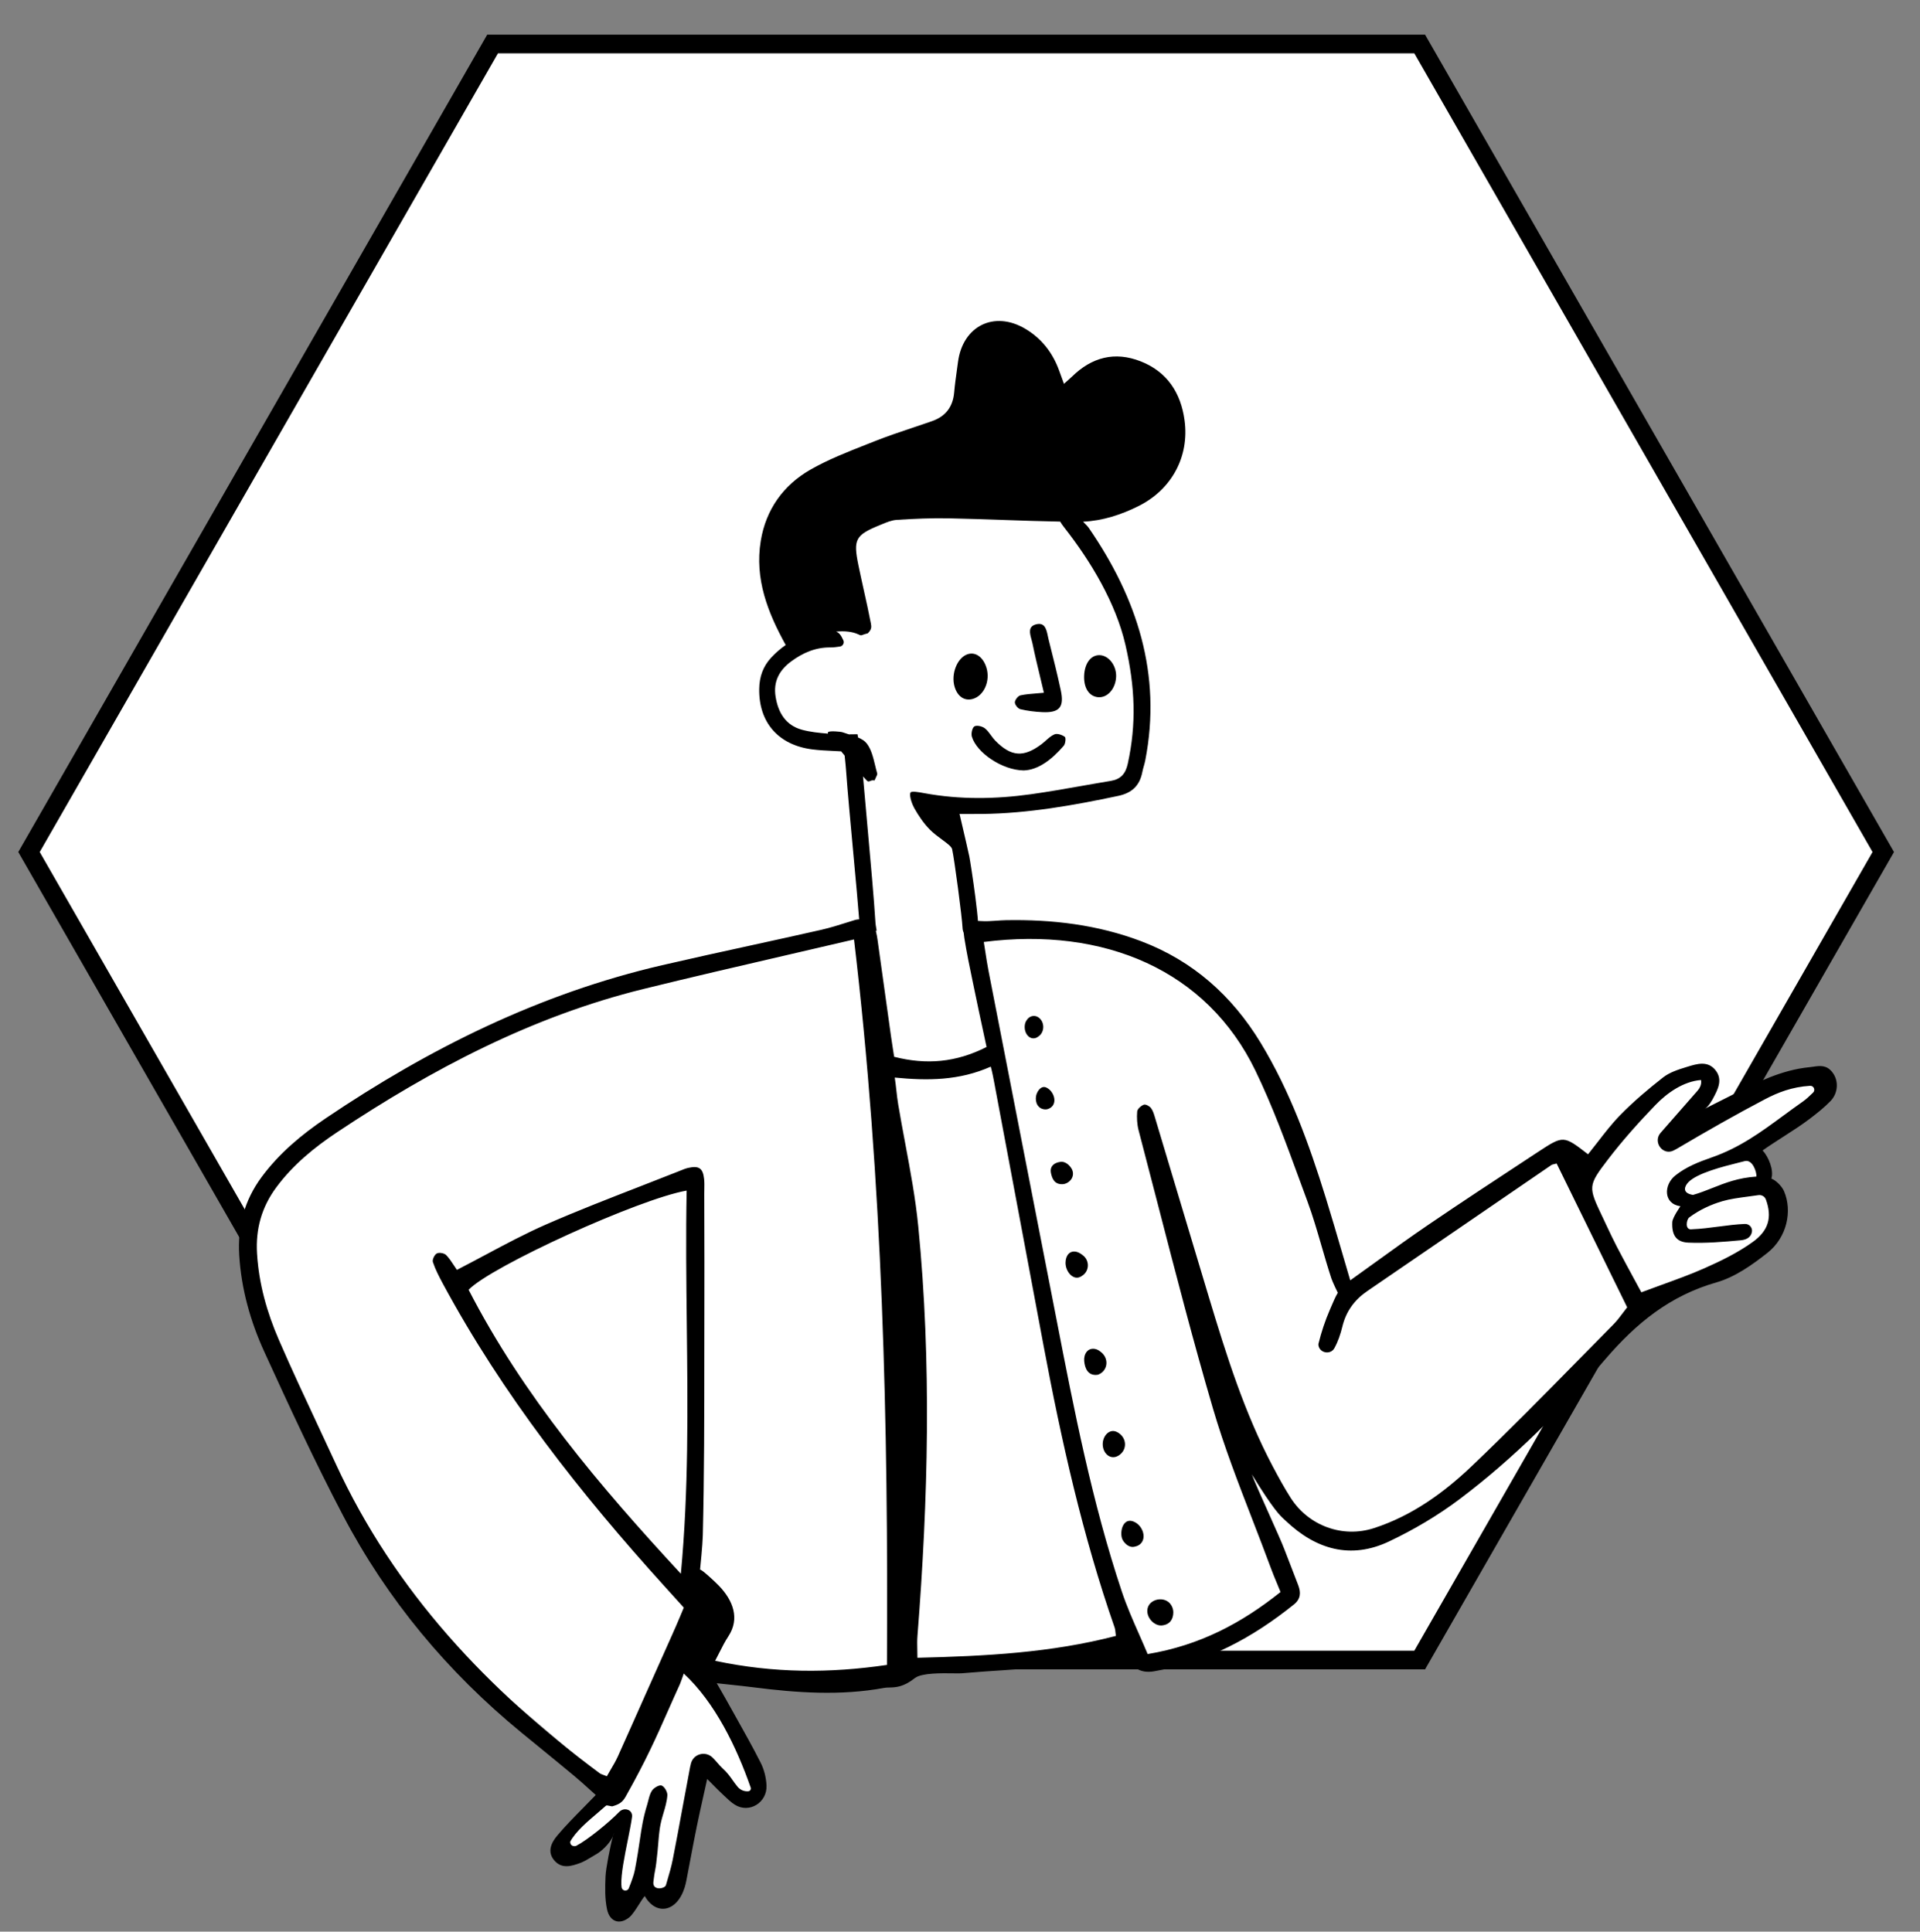 <svg width="161" height="162" viewBox="0 0 161 162" fill="none" xmlns="http://www.w3.org/2000/svg">
<rect x="0" y="0" width="161" height="162" fill="#808080" stroke="none"/>
<path fill-rule="evenodd" clip-rule="evenodd" d="M157.919 71.456L119.048 139.222H41.304L2.432 71.456L41.304 3.69H119.048L157.919 71.456Z" fill="white"/>
<path fill-rule="evenodd" clip-rule="evenodd" d="M157.02 71.456L118.598 4.474H41.754L3.332 71.456L41.754 138.438H118.598L157.02 71.456ZM119.497 140.006H40.855L1.533 71.456L40.855 2.905H119.497L158.819 71.456L119.497 140.006Z" fill="black"/>
<path fill-rule="evenodd" clip-rule="evenodd" d="M79.557 43.537L81.178 43.441C86.203 43.156 88.931 43.178 89.362 43.507C94.663 50.722 96.558 57.84 95.048 64.86C94.725 66.366 89.764 67.297 80.167 67.655L79.875 67.665L80.93 77.673C81.047 78.136 81.111 78.629 81.111 79.14C81.111 81.824 79.367 84.001 77.216 84.001C75.064 84.001 73.321 81.824 73.321 79.14C73.321 78.87 73.338 78.605 73.372 78.347L72.864 78.347L72.84 77.469C72.579 68.132 72.121 63.044 71.464 62.204C63.928 62.204 63.928 58.396 64.34 56.322C64.753 54.249 69.088 53.403 69.822 53.403C68.823 43.527 71.359 44.012 79.557 43.537Z" fill="white"/>
<path fill-rule="evenodd" clip-rule="evenodd" d="M95.651 30.305C93.476 29.452 91.548 29.958 89.89 31.586C89.788 31.686 89.68 31.781 89.528 31.915C89.441 31.991 89.34 32.08 89.218 32.19C89.038 31.697 88.924 31.383 88.81 31.069C88.265 29.57 87.332 28.376 85.965 27.569C83.357 26.029 80.728 27.343 80.332 30.361C80.301 30.593 80.269 30.824 80.237 31.056C80.152 31.671 80.066 32.285 80.013 32.903C79.909 34.118 79.298 34.916 78.169 35.314C77.608 35.512 77.043 35.701 76.478 35.89L76.478 35.89C75.433 36.24 74.389 36.59 73.367 36.996C73.127 37.091 72.888 37.185 72.648 37.28C71.046 37.91 69.436 38.544 67.952 39.392C65.69 40.686 64.227 42.725 63.794 45.352C63.266 48.557 64.387 51.386 65.885 54.095C65.455 54.391 65.051 54.742 64.674 55.145C63.983 55.883 63.675 56.767 63.662 57.788C63.626 60.594 65.271 62.493 68.131 62.851C68.692 62.922 69.259 62.949 69.871 62.979C70.086 62.989 70.306 63 70.534 63.013C70.628 63.128 70.726 63.246 70.827 63.366C70.836 63.455 70.845 63.54 70.853 63.623C70.89 63.972 70.921 64.268 70.942 64.564C71.065 66.285 71.309 68.921 71.547 71.499C71.757 73.771 71.963 75.998 72.079 77.514C72.086 77.6 72.089 77.691 72.093 77.785C72.117 78.395 72.145 79.114 72.99 78.987C73.652 78.888 73.553 78.304 73.465 77.782C73.442 77.643 73.419 77.508 73.411 77.388C73.286 75.37 73.008 72.292 72.744 69.368C72.608 67.853 72.474 66.379 72.368 65.117C72.477 65.236 72.581 65.35 72.678 65.457C72.787 65.576 72.865 65.543 72.968 65.499C73.058 65.462 73.167 65.416 73.331 65.457C73.373 65.352 73.418 65.261 73.457 65.183C73.527 65.041 73.578 64.938 73.555 64.858C73.489 64.632 73.432 64.397 73.376 64.162C73.217 63.504 73.057 62.84 72.678 62.351C72.507 62.131 72.249 61.976 71.954 61.852C71.937 61.761 71.92 61.67 71.904 61.578C71.653 61.578 71.418 61.583 71.195 61.587C71.191 61.587 71.188 61.587 71.184 61.588C71.002 61.531 70.821 61.475 70.652 61.413C70.505 61.359 69.499 61.267 69.433 61.413C69.418 61.444 69.419 61.483 69.43 61.527C68.688 61.464 67.942 61.394 67.234 61.198C65.89 60.824 65.255 59.782 65.038 58.434C64.832 57.157 65.347 56.213 66.329 55.482C67.305 54.756 68.376 54.286 69.625 54.298C69.888 54.3 70.151 54.264 70.427 54.224C70.673 54.189 70.819 53.925 70.716 53.697C70.525 53.274 70.369 53.065 70.11 52.973C70.803 52.9 71.485 52.969 71.984 53.206C72.185 53.301 72.196 53.297 72.342 53.243C72.423 53.212 72.546 53.167 72.767 53.114C73.088 52.789 73.088 52.601 73.021 52.258C72.843 51.333 72.639 50.414 72.434 49.495C72.281 48.803 72.127 48.111 71.984 47.417C71.535 45.234 71.724 44.882 73.749 44.051C73.805 44.028 73.861 44.005 73.918 43.981C74.336 43.807 74.767 43.627 75.201 43.599C76.665 43.505 78.137 43.44 79.603 43.471C81.099 43.502 82.594 43.553 84.089 43.605C85.693 43.661 87.298 43.716 88.903 43.746C88.986 43.897 89.109 44.066 89.275 44.279C91.45 47.061 93.568 50.559 94.378 54.105C95.189 57.651 95.299 60.72 94.566 64.06C94.382 64.894 93.973 65.355 93.144 65.492C92.345 65.623 91.549 65.764 90.752 65.904H90.752C89.323 66.156 87.893 66.408 86.457 66.609C83.475 67.024 80.486 67.07 77.504 66.521C77.495 66.519 77.485 66.517 77.474 66.516L77.444 66.51C77.116 66.448 76.413 66.317 76.348 66.473C76.221 66.776 76.509 67.497 76.672 67.786C77.032 68.424 77.456 69.053 77.968 69.572C78.281 69.889 78.664 70.171 79.002 70.42C79.432 70.738 79.79 71.001 79.84 71.216C80.028 72.034 80.682 76.988 80.713 77.817C80.74 78.564 81.381 78.518 81.956 78.397C82.321 78.32 81.37 72.242 81.28 71.828C81.109 71.036 80.924 70.248 80.727 69.403L80.727 69.402C80.641 69.035 80.553 68.658 80.462 68.266C80.724 68.266 80.962 68.266 81.183 68.267C81.617 68.268 81.987 68.269 82.358 68.265C86.221 68.218 90 67.548 93.767 66.749C94.915 66.506 95.567 65.891 95.787 64.757C95.819 64.59 95.865 64.425 95.912 64.261C95.958 64.096 96.004 63.932 96.037 63.764C97.438 56.537 95.349 50.161 91.301 44.279C91.211 44.147 91.03 43.958 90.819 43.754C92.454 43.675 94.026 43.171 95.508 42.423C98.247 41.04 99.747 38.3 99.33 35.243C99.017 32.948 97.868 31.173 95.651 30.305Z" fill="black"/>
<path fill-rule="evenodd" clip-rule="evenodd" d="M22.105 111.093L21.423 104.372V102.669L24.076 97.413L39.258 87.424L57.83 81.152C57.83 81.152 68.365 78.57 72.721 78.134C77.077 77.699 81.835 78.57 81.835 78.57L95.046 79.192L102.923 84.267L108.479 94.469L113.073 108.706L130.899 96.469L133.268 98.504L138.953 91.854L142.806 89.699L143.555 91.27L140.605 95.467L145.584 92.209L152.344 90.16L153.54 91.27L147.542 96.469L148.238 99.475L149.415 99.625V102.669L146.759 105.719L139.56 108.706L135.588 112.251L124.598 123.561L115.103 129.623L110.722 128.927L104.145 121.763L108.479 134.159L100.143 138.656L95.935 139.091L95.046 137.644L78.186 139.8L67.632 141.208L58.479 139.091L63.663 149.375V150.694H62.334L59.073 147.726L57.038 157.282L55.75 158.95L54.133 157.761L52.246 159.846L51.6 158.95L52.246 152.528L47.837 155.61L47.225 155.039L47.837 153.51L51.6 150.062L35.533 136.374L28.351 124.518L22.105 111.093ZM58.564 133.948V98.689L49.634 102.112L38.25 108.026L38.331 108.168L38.387 108.265C38.424 108.328 38.478 108.422 38.548 108.542C38.688 108.783 38.892 109.132 39.145 109.564C39.651 110.428 40.358 111.623 41.159 112.95C42.76 115.603 44.739 118.787 46.247 120.897C47.755 123.008 50.229 126.057 52.322 128.575C53.37 129.835 54.323 130.964 55.014 131.776C55.36 132.183 55.64 132.511 55.834 132.737C55.931 132.851 56.006 132.938 56.057 132.998L56.135 133.088L56.136 133.088L56.163 133.12L58.564 133.948ZM38.466 108.089L38.331 108.168C38.331 108.168 38.331 108.168 38.466 108.089ZM38.817 108.384C38.763 108.29 38.718 108.213 38.683 108.153L49.761 102.399L58.252 99.144V133.509L56.343 132.851L56.293 132.793C56.242 132.733 56.167 132.646 56.07 132.533C55.876 132.306 55.596 131.979 55.251 131.573C54.56 130.76 53.608 129.633 52.561 128.374C50.467 125.855 48.001 122.815 46.5 120.715C45 118.614 43.026 115.44 41.425 112.787C40.625 111.462 39.919 110.267 39.413 109.405C39.16 108.973 38.957 108.625 38.817 108.384Z" fill="white"/>
<path fill-rule="evenodd" clip-rule="evenodd" d="M143.601 99.629C144.662 99.209 145.751 98.777 147.282 98.676C147.316 98.28 146.953 97.209 146.3 97.379C146.158 97.416 145.997 97.456 145.82 97.501C144.493 97.833 142.339 98.373 141.581 99.143C141.295 99.434 140.969 100.052 141.964 100.214C142.539 100.051 143.066 99.842 143.601 99.629ZM151.177 92.383C151.459 92.186 151.71 91.945 152.031 91.637C152.255 91.421 152.088 91.044 151.779 91.063C150.247 91.16 149.079 91.623 147.98 92.201C145.513 93.497 143.088 94.879 140.688 96.299C140.562 96.373 140.439 96.44 140.319 96.497C139.416 96.926 138.587 95.766 139.247 95.011C139.829 94.347 140.408 93.686 140.984 93.028C141.444 92.504 141.902 91.98 142.36 91.457C142.545 91.246 142.66 90.975 142.651 90.695C142.649 90.648 142.644 90.607 142.628 90.577C141.163 90.697 139.805 91.648 138.821 92.669C137.422 94.121 136.065 95.632 134.84 97.234C133.139 99.457 133.174 99.53 134.378 102.068L134.425 102.165C134.517 102.36 134.609 102.555 134.7 102.749C134.989 103.364 135.278 103.979 135.592 104.581C136.077 105.511 136.577 106.432 137.059 107.32C137.255 107.68 137.448 108.035 137.635 108.382C138.215 108.163 138.783 107.958 139.338 107.756C140.586 107.304 141.776 106.873 142.931 106.361C144.332 105.741 145.736 105.051 146.976 104.161C148.316 103.2 148.61 102.079 148.082 100.609C147.989 100.348 147.721 100.19 147.45 100.232C147.161 100.277 146.866 100.316 146.571 100.354C145.819 100.454 145.069 100.553 144.436 100.738C143.494 101.012 142.515 101.457 141.662 102.093C141.421 102.232 141.232 103.196 141.883 103.094C142.634 103.064 143.38 102.966 144.121 102.869C144.855 102.773 145.586 102.678 146.315 102.647C146.686 102.632 146.98 102.967 146.904 103.332C146.808 103.796 146.41 103.976 145.98 104.016C144.514 104.154 143.033 104.279 141.567 104.215C140.542 104.169 140.178 103.568 140.228 102.495C140.245 102.108 140.911 101.165 140.911 101.165C139.466 100.958 139.504 99.367 140.48 98.587C141.397 97.855 142.435 97.454 143.527 97.073C145.897 96.247 147.665 94.946 149.552 93.558C150.079 93.171 150.616 92.776 151.177 92.383ZM132.308 114.105C133.296 113.101 134.283 112.096 135.274 111.095C135.586 110.78 135.854 110.422 136.109 110.082C136.223 109.93 136.335 109.781 136.446 109.641C134.43 105.531 132.475 101.545 130.531 97.58C130.449 97.603 130.381 97.618 130.322 97.632C130.22 97.654 130.147 97.671 130.09 97.709C127.922 99.192 125.755 100.677 123.588 102.162C120.612 104.201 117.636 106.24 114.657 108.275C113.582 109.01 112.874 109.97 112.563 111.254C112.41 111.887 112.195 112.527 111.879 113.09C111.857 113.129 111.829 113.166 111.797 113.201C111.409 113.616 110.67 113.419 110.564 112.858C110.551 112.793 110.55 112.731 110.565 112.672C110.802 111.711 111.118 110.759 111.512 109.851C111.553 109.756 111.593 109.663 111.632 109.571C111.809 109.156 111.975 108.766 112.18 108.419C112.18 108.419 111.75 107.548 111.644 107.226C111.349 106.331 111.086 105.425 110.824 104.518C110.455 103.247 110.087 101.975 109.629 100.737C109.412 100.152 109.197 99.565 108.982 98.978C107.846 95.873 106.706 92.761 105.274 89.796C101.205 81.378 92.614 77.708 82.495 79C82.542 79.293 82.585 79.573 82.627 79.843C82.711 80.392 82.789 80.901 82.888 81.407C83.902 86.615 84.918 91.821 85.934 97.028C86.712 101.007 87.489 104.987 88.264 108.967C88.365 109.483 88.465 110 88.566 110.517C90.068 118.254 91.571 125.993 94.072 133.487C94.479 134.708 95.001 135.891 95.523 137.075C95.764 137.622 96.006 138.169 96.236 138.72C100.608 137.999 104.14 136.109 107.379 133.517C107.276 133.265 107.179 133.03 107.087 132.808C106.898 132.355 106.73 131.95 106.578 131.539C106.078 130.181 105.555 128.83 105.032 127.478C103.837 124.388 102.641 121.297 101.711 118.127C100.053 112.473 98.578 106.765 97.104 101.057C96.565 98.971 96.026 96.886 95.479 94.804C95.346 94.296 95.316 93.741 95.358 93.217C95.374 93.005 95.678 92.738 95.91 92.649C96.06 92.591 96.381 92.757 96.507 92.918C96.673 93.129 96.758 93.413 96.838 93.682C96.843 93.696 96.847 93.71 96.851 93.724C97.456 95.738 98.059 97.753 98.661 99.767C99.561 102.777 100.461 105.786 101.37 108.793C102.837 113.647 104.346 118.486 106.729 122.988C107.203 123.882 107.688 124.774 108.232 125.624C109.732 127.967 112.579 129.011 115.209 128.16C118.383 127.134 121.054 125.205 123.422 122.95C126.447 120.07 129.378 117.087 132.308 114.105ZM76.921 138.388C76.925 138.594 76.929 138.807 76.93 139.032C82.638 138.895 88.152 138.613 93.571 137.199C93.554 137.075 93.544 136.972 93.535 136.884C93.519 136.73 93.508 136.621 93.473 136.52C90.775 128.787 89 120.818 87.493 112.781C87.04 110.365 86.588 107.947 86.135 105.531C85.217 100.621 84.298 95.711 83.372 90.802L83.363 90.75C83.284 90.335 83.205 89.916 83.08 89.456C80.429 90.633 77.805 90.644 75.028 90.373C75.086 90.748 75.127 91.111 75.167 91.467C75.211 91.862 75.254 92.247 75.319 92.63C75.5 93.713 75.702 94.794 75.904 95.875C76.338 98.198 76.772 100.52 77.002 102.864C78.125 114.302 77.834 125.751 76.934 137.192C76.903 137.578 76.912 137.967 76.921 138.388ZM39.296 108.17C43.878 117.066 50.277 124.621 57.093 131.984C57.748 125.022 57.669 118.076 57.591 111.131C57.548 107.372 57.505 103.614 57.579 99.853C53.609 100.539 41.174 106.202 39.296 108.17ZM60.331 138.576C60.216 138.804 60.096 139.041 59.965 139.287C64.898 140.335 69.58 140.336 74.375 139.632C74.487 119.327 74.027 99.191 71.613 78.789C69.731 79.23 67.868 79.662 66.02 80.09C61.949 81.033 57.947 81.96 53.959 82.942C44.63 85.24 36.251 89.645 28.296 94.938C26.363 96.225 24.564 97.689 23.162 99.587C21.946 101.235 21.428 103.06 21.552 105.125C21.705 107.67 22.389 110.075 23.386 112.374C24.458 114.844 25.598 117.283 26.739 119.722C27.214 120.738 27.689 121.754 28.159 122.772C33.116 133.51 40.937 141.773 50.283 148.713C50.368 148.776 50.472 148.813 50.612 148.863C50.691 148.891 50.781 148.923 50.886 148.967C50.987 148.786 51.092 148.608 51.196 148.431C51.419 148.054 51.64 147.68 51.817 147.287C52.57 145.617 53.313 143.943 54.057 142.269C54.814 140.567 55.571 138.865 56.336 137.167C56.853 136.018 57.34 134.825 57.34 134.825C57.34 134.825 56.569 133.971 55.749 133.065C48.655 125.238 42.151 116.971 37.114 107.616C36.806 107.042 36.503 106.455 36.299 105.84C36.234 105.647 36.437 105.224 36.631 105.122C36.824 105.02 37.252 105.094 37.411 105.256C37.667 105.516 37.87 105.827 38.07 106.133C38.152 106.258 38.232 106.381 38.316 106.5C39.111 106.091 39.893 105.674 40.669 105.26C42.39 104.341 44.082 103.438 45.833 102.673C48.401 101.551 51.015 100.535 53.629 99.518C54.718 99.095 55.806 98.672 56.891 98.241C56.946 98.219 57.001 98.196 57.056 98.174C57.276 98.084 57.498 97.993 57.727 97.943C58.611 97.749 58.945 97.978 59.041 98.862C59.073 99.153 59.067 99.448 59.061 99.744C59.058 99.867 59.056 99.991 59.056 100.114C59.057 100.997 59.06 101.88 59.062 102.763C59.068 104.805 59.073 106.846 59.067 108.888C59.062 110.513 59.061 112.137 59.06 113.761C59.058 118.761 59.056 123.761 58.935 128.758C58.915 129.583 58.719 131.492 58.703 131.647L58.702 131.657C58.721 131.505 59.936 132.624 60.289 132.995C61.452 134.211 62.068 135.729 61.071 137.24C60.799 137.651 60.575 138.094 60.331 138.576ZM51.925 151.956C52.13 151.743 52.444 151.676 52.712 151.807C52.92 151.908 53.03 152.141 52.999 152.371C52.932 152.879 52.793 153.571 52.644 154.313C52.37 155.675 52.062 157.206 52.104 158.069L52.122 158.266C52.151 158.597 52.602 158.666 52.728 158.359C52.947 157.819 53.161 157.217 53.231 156.852C53.435 155.793 53.552 155 53.652 154.317C53.809 153.254 53.927 152.46 54.269 151.35C54.304 151.236 54.333 151.118 54.363 151.001C54.437 150.706 54.512 150.411 54.671 150.174C54.831 149.936 55.284 149.67 55.483 149.747C55.721 149.838 55.979 150.289 55.961 150.565C55.926 151.077 55.776 151.585 55.627 152.087C55.605 152.159 55.584 152.231 55.563 152.304C55.317 153.143 55.272 153.695 55.204 154.517C55.166 154.983 55.12 155.535 55.027 156.276C54.991 156.558 54.961 156.715 54.93 156.877C54.889 157.09 54.846 157.311 54.788 157.836C54.706 158.587 55.749 158.415 55.841 158.1C55.871 157.998 55.9 157.899 55.929 157.801C56.123 157.142 56.296 156.548 56.415 155.944C56.697 154.516 56.96 153.084 57.223 151.652C57.435 150.502 57.646 149.352 57.867 148.204C57.889 148.092 57.916 147.98 57.947 147.87C58.172 147.08 59.151 146.829 59.743 147.393C59.892 147.535 60.026 147.69 60.157 147.842C60.303 148.011 60.447 148.176 60.605 148.32C60.981 148.659 61.206 148.976 61.432 149.297C61.564 149.482 61.695 149.669 61.858 149.861C62.073 150.116 62.397 150.254 62.728 150.231L62.739 150.231C62.894 150.22 62.999 150.064 62.947 149.916C61.781 146.566 59.963 142.782 57.334 140.352C57.346 140.364 57.032 141.204 57.018 141.236C56.666 142.006 56.35 142.719 56.043 143.413C55.062 145.632 54.167 147.656 52.451 150.697C52.183 151.173 51.882 151.334 51.36 151.487C51.317 151.499 51.222 151.478 51.123 151.455C50.995 151.426 50.859 151.396 50.817 151.434C50.606 151.625 50.366 151.829 50.113 152.044C49.266 152.762 48.282 153.598 47.817 154.45C47.796 154.848 48.19 154.87 48.327 154.799C49.242 154.324 51.068 152.846 51.925 151.956ZM152.043 89.463C152.602 89.381 153.162 89.299 153.65 89.926C154.209 90.644 154.131 91.68 153.502 92.336C152.972 92.887 152.357 93.372 151.748 93.835C151.078 94.344 150.306 94.841 149.531 95.339C148.942 95.718 148.351 96.097 147.804 96.484C148.298 97.011 148.761 98.132 148.539 98.851C148.863 98.95 149.406 99.452 149.598 99.898C150.313 101.567 149.846 103.779 148.211 105.07C146.925 106.087 145.477 107.109 143.938 107.548C140.056 108.654 137.214 110.958 134.613 113.992C130.934 118.284 126.928 122.312 122.4 125.722C120.564 127.104 118.544 128.3 116.468 129.281C113.255 130.799 110.347 129.951 107.824 127.553C107.788 127.519 107.752 127.487 107.713 127.452C107.353 127.127 106.795 126.623 104.972 123.649C105.18 124.219 105.795 125.592 106.396 126.936C106.958 128.191 107.508 129.421 107.707 129.951C107.89 130.438 108.08 130.923 108.27 131.408C108.471 131.923 108.673 132.437 108.866 132.955C109.091 133.556 109.079 134.096 108.509 134.555C105.028 137.358 101.203 139.418 96.756 140.169C95.567 140.37 94.832 139.814 94.386 138.696C93.754 138.808 93.128 138.931 92.505 139.053C91.138 139.322 89.787 139.587 88.424 139.724C86.323 139.935 85.268 140.003 84.054 140.082C83.159 140.14 82.177 140.204 80.623 140.335C80.495 140.346 80.253 140.342 79.949 140.338C78.961 140.323 77.312 140.299 76.735 140.721C75.768 141.497 75.1 141.513 74.582 141.526C74.423 141.529 74.278 141.533 74.143 141.558C70.481 142.233 66.822 141.975 63.164 141.507C62.541 141.428 61.917 141.361 61.218 141.287C60.868 141.25 60.499 141.211 60.102 141.167C60.215 141.364 60.316 141.539 60.408 141.698C60.586 142.005 60.731 142.256 60.871 142.51C61.133 142.982 61.398 143.453 61.663 143.925C62.389 145.218 63.116 146.511 63.785 147.834C64.074 148.402 64.244 149.088 64.275 149.735C64.343 151.174 62.825 152.118 61.614 151.352C61.298 151.152 61.02 150.888 60.745 150.624C60.675 150.558 60.606 150.492 60.536 150.427C60.309 150.216 60.092 149.995 59.804 149.704C59.658 149.556 59.494 149.39 59.301 149.197C59.197 149.674 59.096 150.123 58.999 150.555C58.792 151.481 58.604 152.325 58.431 153.172C58.236 154.127 58.055 155.084 57.874 156.041C57.768 156.599 57.663 157.156 57.555 157.713C57.517 157.906 57.473 158.099 57.414 158.287C56.763 160.386 55.003 160.668 54.064 159.015C53.921 159.181 53.753 159.446 53.575 159.726C53.312 160.139 53.028 160.585 52.777 160.793C51.962 161.467 51.126 161.172 50.903 160.134C50.712 159.242 50.736 158.286 50.775 157.365C50.803 156.703 51.171 154.817 51.399 153.991C51.441 153.892 51.473 153.792 51.493 153.692C51.466 153.76 51.434 153.863 51.399 153.991C51.102 154.693 50.327 155.321 50.047 155.478C49.902 155.559 49.76 155.646 49.618 155.733C49.302 155.926 48.986 156.119 48.645 156.245C47.919 156.513 47.12 156.756 46.497 156.047C45.836 155.294 46.25 154.512 46.736 153.935C47.398 153.149 48.121 152.415 48.903 151.621C49.243 151.275 49.594 150.918 49.957 150.54C49.793 150.395 49.622 150.24 49.445 150.079C49.036 149.709 48.594 149.309 48.137 148.928C47.156 148.111 46.167 147.304 45.178 146.496C44.693 146.1 44.208 145.704 43.724 145.307C37.53 140.226 32.475 134.167 28.745 127.061C26.392 122.579 24.266 117.972 22.161 113.364C20.995 110.811 20.233 108.109 20.06 105.263C19.913 102.836 20.493 100.662 21.943 98.705C23.421 96.712 25.291 95.154 27.315 93.787C35.999 87.922 45.261 83.328 55.508 80.952C57.962 80.383 60.424 79.844 62.885 79.306C64.88 78.87 66.874 78.433 68.865 77.981C69.618 77.809 70.357 77.577 71.198 77.312C71.348 77.265 71.501 77.217 71.657 77.168C72.428 76.927 73.264 77.368 73.461 78.156C73.514 78.367 73.554 78.592 73.586 78.823C73.964 81.542 74.343 84.26 74.724 86.978C74.772 87.328 74.828 87.677 74.887 88.052C74.916 88.237 74.946 88.429 74.978 88.63C77.671 89.318 80.168 89.111 82.727 87.807C82.627 87.338 82.527 86.874 82.428 86.414C82.197 85.343 81.971 84.293 81.755 83.24C81.692 82.932 81.627 82.623 81.562 82.314C81.31 81.104 81.057 79.894 80.864 78.674C80.652 77.344 80.921 77.146 82.231 77.246C82.669 77.28 83.112 77.248 83.555 77.217C83.821 77.198 84.087 77.179 84.352 77.174C88.237 77.102 92.044 77.553 95.703 78.942C100.034 80.586 103.314 83.514 105.706 87.449C108.167 91.499 109.769 95.932 111.167 100.442C111.646 101.988 112.1 103.542 112.566 105.137C112.781 105.875 112.999 106.621 113.223 107.379C113.948 106.862 114.651 106.355 115.341 105.856C116.854 104.764 118.307 103.716 119.786 102.709C122.623 100.778 125.492 98.895 128.36 97.011C128.571 96.873 128.782 96.734 128.994 96.595C131.099 95.212 131.114 95.224 133.149 96.795L133.164 96.807C133.436 96.471 133.702 96.127 133.968 95.783C134.57 95.004 135.174 94.224 135.858 93.524C136.973 92.384 138.201 91.343 139.458 90.36C140.002 89.936 140.722 89.701 141.397 89.496C141.432 89.485 141.468 89.474 141.505 89.463C142.319 89.213 143.219 88.937 143.866 89.774C144.471 90.555 144.054 91.36 143.651 92.113C143.597 92.214 143.264 92.831 142.958 92.983C143.505 92.713 144.316 92.301 144.885 92.012C145.014 91.947 145.129 91.888 145.227 91.839L145.281 91.811C147.331 90.773 149.38 89.734 151.715 89.505C151.824 89.495 151.933 89.478 152.043 89.463ZM87.193 85.418C87.597 85.812 87.576 86.527 87.139 86.879C87.032 86.966 86.927 87.03 86.816 87.061C86.293 87.212 85.814 86.601 85.946 85.897C85.972 85.757 86.042 85.627 86.131 85.502C86.389 85.144 86.869 85.102 87.179 85.405L87.193 85.418ZM89.832 97.968C90.121 98.412 89.964 98.98 89.425 99.233C89.336 99.275 89.243 99.304 89.147 99.312C88.419 99.369 88.217 98.829 88.123 98.358C88.026 97.872 88.322 97.517 88.936 97.439C89.252 97.399 89.601 97.613 89.832 97.968ZM96.209 135.031C96.278 134.076 97.704 133.786 98.213 134.617C98.328 134.805 98.391 135.017 98.388 135.234C98.379 135.813 98.097 136.251 97.433 136.32C96.842 136.381 96.167 135.74 96.208 135.043L96.209 135.038C96.209 135.036 96.209 135.033 96.209 135.031ZM92.259 115.203C92.919 114.805 92.944 113.931 92.371 113.434C92.196 113.282 92.026 113.172 91.84 113.134C91.199 113.004 90.866 113.571 90.914 114.139C90.962 114.724 91.207 115.366 91.966 115.307C92.065 115.299 92.161 115.262 92.259 115.203ZM94.159 129.184C93.834 128.655 94.096 127.264 95.014 127.592C95.998 127.943 96.338 129.523 95.083 129.729C94.747 129.785 94.395 129.568 94.159 129.184ZM93.83 122.053C94.522 121.592 94.497 120.64 93.804 120.18C93.718 120.122 93.629 120.077 93.534 120.047C92.969 119.869 92.456 120.466 92.467 121.139C92.479 121.821 92.992 122.364 93.591 122.171C93.675 122.144 93.754 122.104 93.83 122.053ZM90.83 106.933C91.35 106.523 91.35 105.724 90.837 105.305C90.652 105.154 90.478 105.041 90.289 104.991C89.715 104.841 89.361 105.277 89.351 105.891C89.341 106.596 89.908 107.297 90.469 107.132C90.595 107.095 90.711 107.026 90.83 106.933ZM88.127 91.513C88.515 91.981 88.579 92.746 87.906 92.998C87.826 93.028 87.75 93.044 87.674 93.043C87.051 93.034 86.776 92.471 86.88 91.914C86.935 91.621 87.174 91.2 87.497 91.164C87.604 91.152 87.711 91.191 87.806 91.243C87.927 91.31 88.036 91.403 88.127 91.513Z" fill="black"/>
<path fill-rule="evenodd" clip-rule="evenodd" d="M87.239 56.856L87.24 56.857C87.338 57.265 87.437 57.678 87.536 58.1C87.309 58.122 87.097 58.139 86.894 58.155C86.408 58.194 85.98 58.228 85.565 58.319C85.365 58.364 85.106 58.697 85.1 58.904C85.095 59.099 85.359 59.429 85.557 59.477C86.156 59.621 86.778 59.697 87.395 59.726C88.833 59.795 89.254 59.315 88.954 57.905C88.671 56.576 88.339 55.257 88.007 53.938L87.925 53.609C87.904 53.526 87.885 53.436 87.866 53.345C87.753 52.8 87.625 52.181 86.9 52.355C86.185 52.525 86.349 53.111 86.492 53.623C86.522 53.732 86.552 53.837 86.572 53.934C86.769 54.902 87.001 55.863 87.239 56.856ZM81.496 61.789C81.897 63.119 84.01 64.585 85.838 64.614C87.064 64.579 88.213 63.691 89.2 62.544C89.344 62.377 89.396 61.878 89.292 61.799C89.065 61.627 88.65 61.489 88.419 61.588C88.154 61.702 87.927 61.904 87.7 62.106C87.584 62.209 87.467 62.313 87.345 62.405C85.841 63.542 84.786 63.471 83.46 62.119C83.325 61.982 83.209 61.823 83.094 61.665C82.939 61.452 82.784 61.241 82.586 61.083C82.366 60.909 81.901 60.8 81.704 60.921C81.52 61.035 81.417 61.529 81.496 61.789ZM80.052 57.611C79.724 56.531 80.265 55.159 81.133 54.869C81.798 54.647 82.439 55.103 82.716 55.994C83.064 57.118 82.498 58.382 81.537 58.627C80.864 58.799 80.295 58.41 80.052 57.611ZM92.065 58.471C92.85 58.55 93.54 57.782 93.59 56.773C93.637 55.826 92.966 54.952 92.187 54.946C91.466 54.94 90.95 55.635 90.909 56.666C90.868 57.692 91.319 58.396 92.065 58.471Z" fill="black"/>
</svg>
